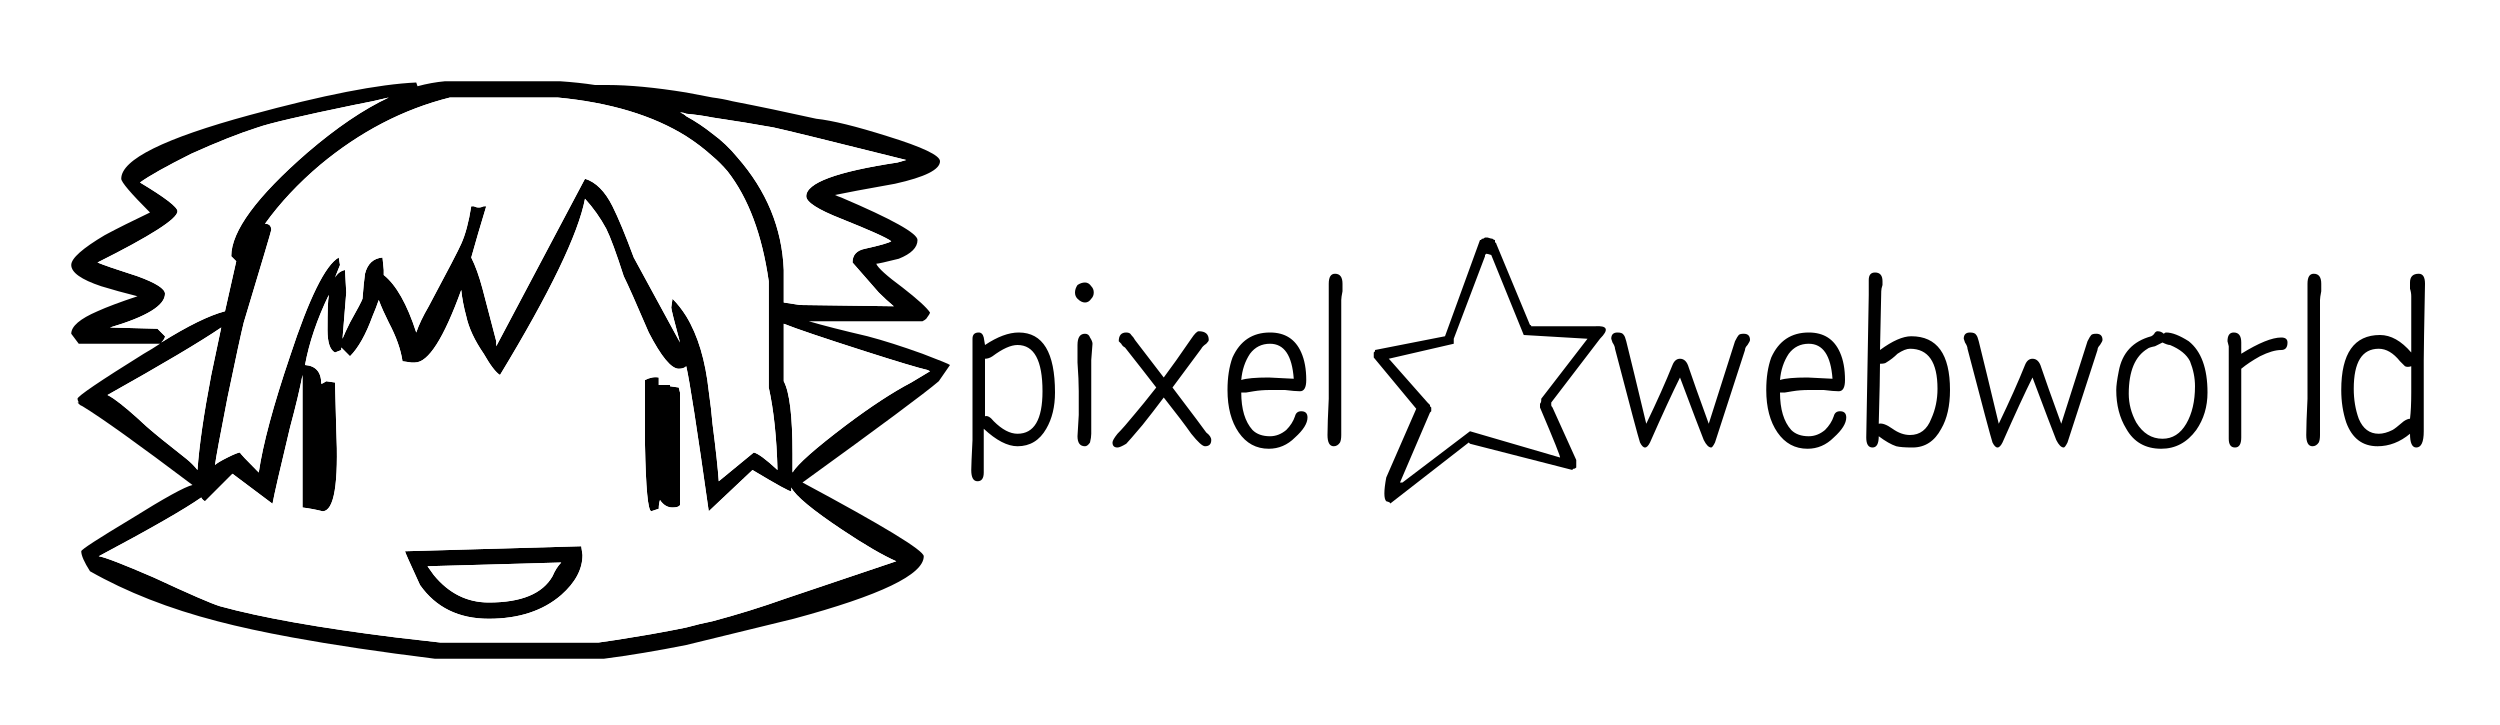 
<svg xmlns="http://www.w3.org/2000/svg" version="1.1" xmlns:xlink="http://www.w3.org/1999/xlink" preserveAspectRatio="none" x="0px" y="0px" width="100px" height="29px" viewBox="0 0 100 29">
<rect x="0" y="0" width="100" height="29" fill="#808080" stroke="none"/>
<defs>
<g id="Layer1_0_FILL">
<path fill="#FFFFFF" stroke="none" d="
M 100 29
L 100 0 0 0 0 29 100 29 Z"/>
</g>

<g id="Layer0_0_FILL">
<path fill="#000000" stroke="none" d="
M 33.4 7.8
L 33.65 7.75
Q 33.85 7.7 35.8 7.35 37.6 6.95 37.6 6.45 37.6 6.1 35.5 5.45 33.6 4.85 32.65 4.75 30.85 4.35 29.3 4.05 28.9 3.95 28.5 3.9 27.95 3.8 27.45 3.7 25.6 3.4 24.3 3.4
L 23.8 3.4
Q 23.15 3.3 22.4 3.25
L 17.8 3.25
Q 17.25 3.3 16.7 3.45
L 16.65 3.3
Q 14.4 3.4 10 4.6 4.85 6 4.85 7.15 4.85 7.35 6 8.5 4.95 9 4.2 9.4 2.85 10.2 2.85 10.6 2.85 11.05 4.05 11.45 4.7 11.65 5.5 11.85 4.45 12.2 3.9 12.45 2.85 12.9 2.85 13.35
L 3.15 13.75 6.4 13.75
Q 6.1 13.95 5.75 14.15 3.1 15.8 3.1 15.95 3.1 16 3.15 16.1
L 3.1 16.1 3.2 16.2 3.3 16.25
Q 4.45 16.95 7.7 19.4 7.25 19.5 5.25 20.75 3.25 21.95 3.25 22.05 3.25 22.3 3.6 22.85 5.8 24.1 8.7 24.85 9.972 25.184 11.7 25.5 14.107 25.942 17.4 26.35
L 24.15 26.35
Q 25.7 26.15 27.45 25.8
L 31.75 24.75
Q 36.95 23.35 36.95 22.25 36.95 21.9 32.1 19.3 36.746 15.94 37.55 15.25
L 38 14.6
Q 37.95 14.55 36.9 14.15 35.65 13.7 34.7 13.45 33.2 13.1 32.35 12.85
L 36.9 12.85
Q 37 12.8 37.05 12.75 37.2 12.55 37.2 12.5 37 12.2 36.1 11.5 35.15 10.8 35.05 10.55 35.15 10.55 35.95 10.35 36.7 10.05 36.7 9.6 36.7 9.2 33.65 7.9 33.5 7.85 33.4 7.8
M 32.25 7.85
Q 32.25 8.2 33.65 8.75 35.4 9.45 35.65 9.65 35.5 9.75 34.6 9.95 34.1 10.05 34.1 10.5
L 35.15 11.7
Q 35.45 12 35.75 12.25
L 32 12.2
Q 31.65 12.15 31.35 12.1
L 31.35 10.8
Q 31.25 8.3 29.5 6.3 29.05 5.75 28.5 5.35 28 4.95 27.45 4.65 27.35 4.55 27.2 4.5 27.35 4.5 27.45 4.55 28 4.6 28.5 4.7 29.85 4.9 30.95 5.1 31.65 5.25 36.25 6.4
L 35.9 6.5
Q 32.25 7.05 32.25 7.85
M 23.4 7.95
Q 23.9 8.5 24.25 9.15 24.5 9.65 24.95 11.05 25.2 11.55 25.95 13.3 26.7 14.75 27.15 14.75 27.35 14.75 27.45 14.65 27.65 15.5 28.35 20.45
L 30.1 18.8
Q 31.6 19.7 31.65 19.65
L 31.65 19.5
Q 31.9 20 33.7 21.2 35.05 22.1 35.85 22.45 34.5 22.9 31.4 23.95 30 24.45 28.5 24.85 28 24.95 27.45 25.1 26.383 25.32 25.25 25.5 24.62 25.607 23.95 25.7
L 17.6 25.7
Q 16.708 25.602 15.85 25.5 11.262 24.929 8.8 24.25 8.3 24.1 6.15 23.1 4.3 22.3 3.95 22.25 7.05 20.6 8.05 19.9 8.1 20 8.2 20.05
L 9.3 18.95 10.9 20.15
Q 11 19.6 11.6 17.1 11.95 15.8 12.1 15
L 12.1 20.3
Q 12.5 20.35 12.9 20.45 13.6 20.45 13.45 17.15
L 13.4 15.3 13.05 15.25
Q 12.9 15.35 12.85 15.35 12.85 14.65 12.2 14.6 12.45 13.25 13.15 11.8
L 13.15 11.85
Q 13.1 12.05 13.1 13.2 13.1 13.95 13.4 14.1
L 13.65 14 13.65 13.9 14 14.25
Q 14.5 13.75 14.9 12.65 15.05 12.3 15.15 12 15.3 12.4 15.55 12.9 16 13.75 16.1 14.45
L 16.45 14.5 16.6 14.5
Q 17.4 14.5 18.45 11.6 18.5 12.1 18.65 12.65 18.8 13.35 19.35 14.15 19.75 14.85 20 15 23 10.05 23.4 7.95
M 24.5 8.25
Q 24.05 7.35 23.4 7.15
L 19.85 13.85 19.85 13.65
Q 19.5 12.3 19.3 11.55 19.1 10.8 18.85 10.3 19.1 9.4 19.45 8.25
L 19.35 8.25
Q 19.25 8.3 19.15 8.3 19.05 8.3 18.95 8.25 18.9 8.25 18.85 8.25 18.7 9.2 18.45 9.75 18.3 10.1 17.15 12.25 16.8 12.85 16.65 13.3 16.1 11.6 15.35 11 15.35 10.9 15.35 10.8
L 15.3 10.3
Q 14.75 10.35 14.6 10.95 14.55 11.3 14.5 11.95 14.45 12.1 14 12.9 13.8 13.3 13.7 13.55
L 13.85 11.7 13.8 10.8
Q 13.55 10.85 13.4 11.1 13.5 10.85 13.6 10.6
L 13.55 10.3
Q 12.75 10.75 11.6 14.25 10.6 17.2 10.35 18.9 9.6 18.15 9.6 18.1 9.5 18.1 9.1 18.3 8.7 18.5 8.6 18.6 8.65 18.2 9.1 15.9 9.6 13.5 9.75 12.9 10.85 9.25 10.85 9.2 10.85 8.95 10.6 8.95 11.5 7.7 12.8 6.6 15.2 4.6 18 3.9
L 22.3 3.9
Q 25.45 4.2 27.45 5.45 28 5.8 28.5 6.25 28.8 6.5 29.1 6.85 30.35 8.45 30.75 11.25
L 30.75 15.5
Q 31.05 16.85 31.1 18.8 30.4 18.15 30.15 18.1
L 28.75 19.25
Q 28.7 18.5 28.5 16.95 28.45 16.35 28.35 15.65 28.15 13.8 27.45 12.65 27.2 12.25 26.9 11.95
L 26.85 12.3
Q 26.85 12.4 27.2 13.7
L 25.35 10.3
Q 24.85 8.95 24.5 8.25
M 37.1 14.8
L 37.2 14.85 36.45 15.3
Q 35.344 15.879 33.85 17 32 18.4 31.7 18.9
L 31.7 18.15
Q 31.7 15.9 31.35 15.25
L 31.35 12.95
Q 32.1 13.25 34.6 14.05 36.562 14.678 37.1 14.8
M 10.3 5.1
Q 11 4.85 14.15 4.2 14.95 4.05 15.55 3.9 14.05 4.6 12.3 6.1 9.25 8.75 9.25 10.25
L 9.45 10.45 9 12.45
Q 8.05 12.7 6.45 13.7 6.6 13.55 6.6 13.45
L 6.3 13.15 4.4 13.1
Q 6.6 12.45 6.6 11.75 6.6 11.45 5.5 11.05 4.25 10.65 3.9 10.5 7.1 8.9 7.1 8.45 7.1 8.2 5.6 7.3 6.15 6.9 7.65 6.15 9.2 5.45 10.3 5.1
M 7.45 18.35
Q 6.3 17.45 5.85 17.05 5.05 16.3 4.55 15.95 4.4 15.85 4.3 15.8 7.6 13.95 8.85 13.1
L 8.45 15
Q 8 17.35 7.9 18.8 7.7 18.55 7.45 18.35
M 22.45 23.8
Q 23.3 23.05 23.3 22.2
L 23.25 21.85
Q 23.2 21.85 16.2 22.05 16.2 22.1 16.8 23.4 17.75 24.75 19.55 24.75 21.35 24.75 22.45 23.8
M 22.45 22.5
Q 22.25 22.7 22.1 23.05 21.5 24.1 19.55 24.1 18.25 24.1 17.35 23 17.2 22.8 17.1 22.65
L 22.45 22.5
M 26.35 15.1
Q 26.1 15.05 25.8 15.2
L 25.8 17.8
Q 25.85 20.4 26.05 20.45
L 26.35 20.35
Q 26.35 20.15 26.4 20 26.6 20.3 26.9 20.3 27.15 20.3 27.2 20.2
L 27.2 15.7 27.15 15.5 26.8 15.45 26.8 15.4 26.35 15.4 26.35 15.1 Z"/>

<path fill="#FFFFFF" stroke="none" d="
M 5.85 17.05
Q 6.3 17.45 7.45 18.35 7.7 18.55 7.9 18.8 8 17.35 8.45 15
L 8.85 13.1
Q 7.6 13.95 4.3 15.8 4.4 15.85 4.55 15.95 5.05 16.3 5.85 17.05
M 14.15 4.2
Q 11 4.85 10.3 5.1 9.2 5.45 7.65 6.15 6.15 6.9 5.6 7.3 7.1 8.2 7.1 8.45 7.1 8.9 3.9 10.5 4.25 10.65 5.5 11.05 6.6 11.45 6.6 11.75 6.6 12.45 4.4 13.1
L 6.3 13.15 6.6 13.45
Q 6.6 13.55 6.45 13.7 8.05 12.7 9 12.45
L 9.45 10.45 9.25 10.25
Q 9.25 8.75 12.3 6.1 14.05 4.6 15.55 3.9 14.95 4.05 14.15 4.2
M 37.2 14.85
L 37.1 14.8
Q 36.562 14.678 34.6 14.05 32.1 13.25 31.35 12.95
L 31.35 15.25
Q 31.7 15.9 31.7 18.15
L 31.7 18.9
Q 32 18.4 33.85 17 35.344 15.879 36.45 15.3
L 37.2 14.85
M 23.4 7.15
Q 24.05 7.35 24.5 8.25 24.85 8.95 25.35 10.3
L 27.2 13.7
Q 26.85 12.4 26.85 12.3
L 26.9 11.95
Q 27.2 12.25 27.45 12.65 28.15 13.8 28.35 15.65 28.45 16.35 28.5 16.95 28.7 18.5 28.75 19.25
L 30.15 18.1
Q 30.4 18.15 31.1 18.8 31.05 16.85 30.75 15.5
L 30.75 11.25
Q 30.35 8.45 29.1 6.85 28.8 6.5 28.5 6.25 28 5.8 27.45 5.45 25.45 4.2 22.3 3.9
L 18 3.9
Q 15.2 4.6 12.8 6.6 11.5 7.7 10.6 8.95 10.85 8.95 10.85 9.2 10.85 9.25 9.75 12.9 9.6 13.5 9.1 15.9 8.65 18.2 8.6 18.6 8.7 18.5 9.1 18.3 9.5 18.1 9.6 18.1 9.6 18.15 10.35 18.9 10.6 17.2 11.6 14.25 12.75 10.75 13.55 10.3
L 13.6 10.6
Q 13.5 10.85 13.4 11.1 13.55 10.85 13.8 10.8
L 13.85 11.7 13.7 13.55
Q 13.8 13.3 14 12.9 14.45 12.1 14.5 11.95 14.55 11.3 14.6 10.95 14.75 10.35 15.3 10.3
L 15.35 10.8
Q 15.35 10.9 15.35 11 16.1 11.6 16.65 13.3 16.8 12.85 17.15 12.25 18.3 10.1 18.45 9.75 18.7 9.2 18.85 8.25 18.9 8.25 18.95 8.25 19.05 8.3 19.15 8.3 19.25 8.3 19.35 8.25
L 19.45 8.25
Q 19.1 9.4 18.85 10.3 19.1 10.8 19.3 11.55 19.5 12.3 19.85 13.65
L 19.85 13.85 23.4 7.15
M 24.25 9.15
Q 23.9 8.5 23.4 7.95 23 10.05 20 15 19.75 14.85 19.35 14.15 18.8 13.35 18.65 12.65 18.5 12.1 18.45 11.6 17.4 14.5 16.6 14.5
L 16.45 14.5 16.1 14.45
Q 16 13.75 15.55 12.9 15.3 12.4 15.15 12 15.05 12.3 14.9 12.65 14.5 13.75 14 14.25
L 13.65 13.9 13.65 14 13.4 14.1
Q 13.1 13.95 13.1 13.2 13.1 12.05 13.15 11.85
L 13.15 11.8
Q 12.45 13.25 12.2 14.6 12.85 14.65 12.85 15.35 12.9 15.35 13.05 15.25
L 13.4 15.3 13.45 17.15
Q 13.6 20.45 12.9 20.45 12.5 20.35 12.1 20.3
L 12.1 15
Q 11.95 15.8 11.6 17.1 11 19.6 10.9 20.15
L 9.3 18.95 8.2 20.05
Q 8.1 20 8.05 19.9 7.05 20.6 3.95 22.25 4.3 22.3 6.15 23.1 8.3 24.1 8.8 24.25 11.262 24.929 15.85 25.5 16.708 25.602 17.6 25.7
L 23.95 25.7
Q 24.62 25.607 25.25 25.5 26.383 25.32 27.45 25.1 28 24.95 28.5 24.85 30 24.45 31.4 23.95 34.5 22.9 35.85 22.45 35.05 22.1 33.7 21.2 31.9 20 31.65 19.5
L 31.65 19.65
Q 31.6 19.7 30.1 18.8
L 28.35 20.45
Q 27.65 15.5 27.45 14.65 27.35 14.75 27.15 14.75 26.7 14.75 25.95 13.3 25.2 11.55 24.95 11.05 24.5 9.65 24.25 9.15
M 25.8 15.2
Q 26.1 15.05 26.35 15.1
L 26.35 15.4 26.8 15.4 26.8 15.45 27.15 15.5 27.2 15.7 27.2 20.2
Q 27.15 20.3 26.9 20.3 26.6 20.3 26.4 20 26.35 20.15 26.35 20.35
L 26.05 20.45
Q 25.85 20.4 25.8 17.8
L 25.8 15.2
M 23.3 22.2
Q 23.3 23.05 22.45 23.8 21.35 24.75 19.55 24.75 17.75 24.75 16.8 23.4 16.2 22.1 16.2 22.05 23.2 21.85 23.25 21.85
L 23.3 22.2
M 22.1 23.05
Q 22.25 22.7 22.45 22.5
L 17.1 22.65
Q 17.2 22.8 17.35 23 18.25 24.1 19.55 24.1 21.5 24.1 22.1 23.05
M 33.65 8.75
Q 32.25 8.2 32.25 7.85 32.25 7.05 35.9 6.5
L 36.25 6.4
Q 31.65 5.25 30.95 5.1 29.85 4.9 28.5 4.7 28 4.6 27.45 4.55 27.35 4.5 27.2 4.5 27.35 4.55 27.45 4.65 28 4.95 28.5 5.35 29.05 5.75 29.5 6.3 31.25 8.3 31.35 10.8
L 31.35 12.1
Q 31.65 12.15 32 12.2
L 35.75 12.25
Q 35.45 12 35.15 11.7
L 34.1 10.5
Q 34.1 10.05 34.6 9.95 35.5 9.75 35.65 9.65 35.4 9.45 33.65 8.75 Z"/>
</g>

<g id="Symbol_1_0_Layer0_0_FILL">
<path fill="#000000" stroke="none" d="
M 20.65 -0.6
Q 20.6 -0.6 20.55 -0.6 20.5 -0.55 20.45 -0.55 20.4 -0.55 20.4 -0.5
L 20.35 -0.5 18.95 3.35 16.15 3.9 16.15 3.95 16.1 4
Q 16.1 4.05 16.1 4.1
L 16.1 4.2 17.8 6.25 16.6 9
Q 16.45 9.8 16.6 9.95 16.8 10 16.75 10.05
L 19.9 7.6 19.95 7.65 24.05 8.7
Q 24.05 8.65 24.1 8.65 24.15 8.65 24.2 8.6
L 24.2 8.55
Q 24.2 8.5 24.2 8.45 24.2 8.4 24.2 8.35
L 24.2 8.3 23.25 6.2
Q 23.2 6.15 23.2 6.1
L 23.2 6 25.15 3.45
Q 25.7 2.9 24.95 2.95
L 22.4 2.95
Q 22.4 2.9 22.35 2.9
L 21 -0.35
Q 21 -0.4 20.95 -0.4 20.95 -0.45 20.95 -0.5 20.9 -0.5 20.85 -0.55 20.8 -0.55 20.65 -0.6
M 20.55 0.1
L 20.6 0.05
Q 20.65 0.05 20.8 0.1
L 22.1 3.3
Q 22.15 3.3 24.65 3.45
L 22.8 5.85 22.8 5.9
Q 22.8 6 22.75 6.05 22.75 6.1 22.75 6.2 23.6 8.2 23.55 8.2
L 19.95 7.15 17.25 9.2
Q 17.2 9.2 17.15 9.2
L 18.35 6.4 18.4 6.35
Q 18.4 6.3 18.4 6.25
L 18.4 6.2 18.35 6.15 18.35 6.1
Q 18.3 6.05 18.25 6
L 16.75 4.3 16.7 4.25 19.3 3.65 19.3 3.45 20.55 0.15 20.55 0.1
M 4.8 4.3
L 4.85 3.65
Q 4.85 3.55 4.75 3.4 4.7 3.25 4.55 3.25 4.25 3.25 4.25 3.7
L 4.25 4.4
Q 4.3 5.1 4.3 5.55 4.3 5.75 4.3 6.5 4.25 7.3 4.25 7.35 4.25 7.75 4.55 7.75 4.65 7.75 4.75 7.6 4.8 7.4 4.8 7.25 4.8 6.05 4.8 5.6 4.8 5 4.8 4.3
M 0.05 3.45
Q 0.05 3.5 0.05 3.7
L 0.05 6.05
Q 0.05 6.55 0.05 7.5 0 8.5 0 8.7 0 9.15 0.25 9.15 0.5 9.15 0.5 8.8
L 0.5 8.25
Q 0.5 7.55 0.5 7.05 1.25 7.75 1.85 7.75 2.6 7.75 3 7.05 3.35 6.45 3.35 5.6 3.35 3.2 1.9 3.2 1.3 3.2 0.55 3.7
L 0.5 3.4
Q 0.45 3.2 0.3 3.2 0.05 3.2 0.05 3.45
M 0.55 4.25
Q 0.7 4.25 0.85 4.15 1.45 3.7 1.85 3.7 2.85 3.7 2.85 5.55 2.85 7.25 1.85 7.25 1.4 7.25 0.9 6.75 0.7 6.5 0.55 6.55
L 0.55 4.25
M 4.8 1.35
Q 4.7 1.2 4.55 1.2 4.4 1.2 4.25 1.3 4.15 1.45 4.15 1.6 4.15 1.75 4.25 1.85 4.4 2 4.55 2 4.7 2 4.8 1.85 4.9 1.75 4.9 1.6 4.9 1.45 4.8 1.35
M 6.55 3.5
Q 6.5 3.4 6.4 3.3 6.35 3.2 6.2 3.2 5.9 3.2 5.9 3.55
L 6 3.65
Q 6.05 3.75 6.15 3.8 6.9 4.75 7.4 5.4 6.85 6.1 6.55 6.45 6.1 7 5.85 7.25 5.65 7.5 5.65 7.6 5.65 7.8 5.85 7.8 5.95 7.8 6.2 7.65 6.3 7.55 6.85 6.9 7.25 6.4 7.7 5.8 8.45 6.75 8.8 7.25 9.2 7.75 9.35 7.75 9.6 7.75 9.6 7.5 9.6 7.35 9.4 7.2 9.3 7.05 8.05 5.4
L 9.2 3.85
Q 9.25 3.75 9.4 3.65 9.5 3.55 9.5 3.5 9.5 3.15 9.1 3.15 9 3.15 8.8 3.45 8.15 4.4 7.7 5
L 6.55 3.5
M 10.8 5.6
Q 10.9 5.6 11 5.6
L 11.3 5.55
Q 11.6 5.5 11.95 5.5 12.2 5.5 12.55 5.5 12.95 5.55 13.15 5.55 13.4 5.55 13.4 5.1 13.4 4.45 13.2 4 12.85 3.2 11.95 3.2 10.9 3.2 10.45 4.2 10.25 4.75 10.25 5.5 10.25 6.55 10.7 7.2 11.15 7.85 11.9 7.85 12.5 7.85 12.95 7.4 13.45 6.95 13.45 6.6 13.45 6.35 13.2 6.35 13 6.35 12.95 6.55 12.85 6.85 12.6 7.1 12.3 7.35 11.95 7.35 11.5 7.35 11.25 7.1 10.8 6.6 10.8 5.6
M 11.15 4.05
Q 11.45 3.65 11.95 3.65 12.8 3.65 12.9 5.05 12 5 11.9 5 11.1 5 10.8 5.1 10.85 4.5 11.15 4.05
M 14.85 1.25
Q 14.85 0.85 14.55 0.85 14.3 0.85 14.3 1.25 14.3 1.35 14.3 1.6 14.3 1.9 14.3 1.95
L 14.3 4.4
Q 14.3 4.9 14.3 5.85 14.25 6.85 14.25 7.3 14.25 7.75 14.5 7.75 14.65 7.75 14.75 7.6 14.8 7.5 14.8 7.3
L 14.8 3.9
Q 14.8 3.8 14.8 2.85
L 14.8 1.9
Q 14.8 1.8 14.85 1.55 14.85 1.3 14.85 1.25
M 32.55 5.6
L 32.85 5.55
Q 33.15 5.5 33.5 5.5 33.75 5.5 34.1 5.5 34.5 5.55 34.7 5.55 34.95 5.55 34.95 5.1 34.95 4.45 34.75 4 34.4 3.2 33.5 3.2 32.45 3.2 32 4.2 31.8 4.75 31.8 5.5 31.8 6.55 32.25 7.2 32.7 7.85 33.45 7.85 34.05 7.85 34.5 7.4 35 6.95 35 6.6 35 6.35 34.75 6.35 34.55 6.35 34.5 6.55 34.4 6.85 34.15 7.1 33.85 7.35 33.5 7.35 33.05 7.35 32.8 7.1 32.35 6.6 32.35 5.6 32.45 5.6 32.55 5.6
M 32.35 5.1
Q 32.4 4.5 32.7 4.05 33 3.65 33.5 3.65 34.35 3.65 34.45 5.05 33.55 5 33.45 5 32.65 5 32.35 5.1
M 31.05 3.7
Q 31.15 3.55 31.15 3.5 31.15 3.25 30.9 3.25 30.75 3.25 30.7 3.3 30.65 3.35 30.55 3.55
L 29.5 6.85
Q 28.9 5.2 28.7 4.6 28.6 4.25 28.35 4.25 28.15 4.25 28.05 4.5 27.65 5.5 27 6.85 26.45 4.55 26.2 3.55 26.15 3.35 26.1 3.3 26.05 3.2 25.85 3.2 25.6 3.2 25.6 3.45
L 25.65 3.6
Q 25.75 3.75 25.75 3.85 26.65 7.3 26.75 7.6 26.85 7.8 26.95 7.8 27.05 7.8 27.15 7.6 27.9 5.9 28.35 5 29.1 7 29.3 7.5 29.45 7.8 29.6 7.8 29.65 7.8 29.75 7.6
L 30.95 3.9
Q 30.95 3.8 31.05 3.7
M 36.15 0.8
Q 35.9 0.8 35.9 1.1
L 35.9 1.35
Q 35.9 1.6 35.9 1.7
L 35.8 7.4
Q 35.8 7.8 36.05 7.8 36.3 7.8 36.3 7.35 36.7 7.65 37 7.75 37.2 7.8 37.65 7.8 38.4 7.8 38.8 7.05 39.15 6.45 39.15 5.5 39.15 3.35 37.6 3.35 37.1 3.35 36.35 3.9
L 36.4 1.55
Q 36.4 1.45 36.45 1.3
L 36.45 1.15
Q 36.45 0.8 36.15 0.8
M 36.6 4.4
Q 36.85 4.25 37.05 4.05 37.35 3.85 37.55 3.85 38.65 3.85 38.65 5.45 38.65 6.1 38.4 6.65 38.15 7.3 37.55 7.3 37.2 7.3 36.85 7.05 36.5 6.8 36.3 6.85 36.35 5 36.35 4.45 36.55 4.45 36.6 4.4
M 42.8 4.6
Q 42.7 4.25 42.45 4.25 42.25 4.25 42.15 4.5 41.75 5.5 41.1 6.85 40.55 4.55 40.3 3.55 40.25 3.35 40.2 3.3 40.15 3.2 39.95 3.2 39.7 3.2 39.7 3.45
L 39.75 3.6
Q 39.85 3.75 39.85 3.85 40.75 7.3 40.85 7.6 40.95 7.8 41.05 7.8 41.15 7.8 41.25 7.6 42 5.9 42.45 5 43.2 7 43.4 7.5 43.55 7.8 43.7 7.8 43.75 7.8 43.85 7.6
L 45.05 3.9
Q 45.05 3.8 45.15 3.7 45.25 3.55 45.25 3.5 45.25 3.25 45 3.25 44.85 3.25 44.8 3.3 44.75 3.35 44.65 3.55
L 43.6 6.85
Q 43 5.2 42.8 4.6
M 47.8 3.2
Q 47.75 3.2 47.7 3.25 47.6 3.15 47.45 3.15 47.4 3.15 47.35 3.2 47.3 3.3 47.2 3.35 46.1 3.65 45.9 4.75 45.8 5.25 45.8 5.5 45.8 6.4 46.2 7.05 46.65 7.85 47.6 7.85 48.45 7.85 49 7.1 49.45 6.45 49.45 5.6 49.45 4.15 48.7 3.55 48.15 3.2 47.8 3.2
M 47.65 3.6
Q 47.85 3.7 47.95 3.7 48.55 3.95 48.75 4.35 48.95 4.85 48.95 5.35 48.95 6.25 48.6 6.85 48.25 7.45 47.65 7.45 47 7.45 46.6 6.8 46.3 6.25 46.3 5.65 46.3 4.3 47.05 3.85 47.1 3.8 47.35 3.75 47.55 3.65 47.65 3.6
M 52.65 3.6
Q 52.65 3.4 52.4 3.4 51.85 3.4 50.8 4.05 50.8 3.95 50.8 3.75
L 50.8 3.6
Q 50.8 3.2 50.5 3.2 50.25 3.2 50.25 3.55
L 50.3 3.75
Q 50.3 3.9 50.3 4.05
L 50.3 6.55
Q 50.3 6.75 50.3 7.05 50.3 7.35 50.3 7.45 50.3 7.8 50.55 7.8 50.8 7.8 50.8 7.4 50.8 6.9 50.8 5.85 50.8 4.7 50.8 4.65 51.1 4.4 51.55 4.15 52.05 3.9 52.4 3.9 52.65 3.9 52.65 3.6
M 54 1.25
Q 54 0.85 53.7 0.85 53.45 0.85 53.45 1.25 53.45 1.35 53.45 1.6 53.45 1.9 53.45 1.95
L 53.45 4.4
Q 53.45 4.9 53.45 5.85 53.4 6.85 53.4 7.3 53.4 7.75 53.65 7.75 53.8 7.75 53.9 7.6 53.95 7.5 53.95 7.3
L 53.95 3.9
Q 53.95 3.8 53.95 2.85
L 53.95 1.9
Q 53.95 1.8 54 1.55 54 1.3 54 1.25
M 58.15 1.25
Q 58.15 0.85 57.9 0.85 57.55 0.85 57.55 1.2 57.55 1.25 57.55 1.45 57.6 1.6 57.6 1.75 57.6 2 57.6 4 57 3.3 56.35 3.3 54.8 3.3 54.8 5.5 54.8 6.2 55 6.8 55.35 7.75 56.25 7.75 56.95 7.75 57.55 7.25 57.55 7.8 57.8 7.8 58.1 7.8 58.1 7.15 58.1 7.1 58.1 5.8 58.1 4.45 58.1 4.3 58.1 3.85 58.15 1.25
M 57.15 4.35
Q 57.3 4.5 57.35 4.55 57.45 4.6 57.6 4.55
L 57.6 5.6
Q 57.6 6.25 57.55 6.65 57.45 6.65 57.3 6.75 56.95 7.05 56.85 7.1 56.55 7.25 56.3 7.25 55.75 7.25 55.5 6.65 55.3 6.1 55.3 5.45 55.3 3.85 56.3 3.85 56.75 3.85 57.15 4.35 Z"/>
</g>
</defs>

<g transform="matrix( 1, 0, 0, 1, 0,0) ">
<use xlink:href="#Layer1_0_FILL"/>
</g>

<g transform="matrix( 1, 0, 0, 1, 0,0) ">
<use xlink:href="#Layer0_0_FILL"/>
</g>

<g transform="matrix( 1, 0, 0, 1, 38.85,10.1) ">
<g transform="matrix( 1, 0, 0, 1, 0,0) ">
<use xlink:href="#Symbol_1_0_Layer0_0_FILL"/>
</g>
</g>
</svg>
